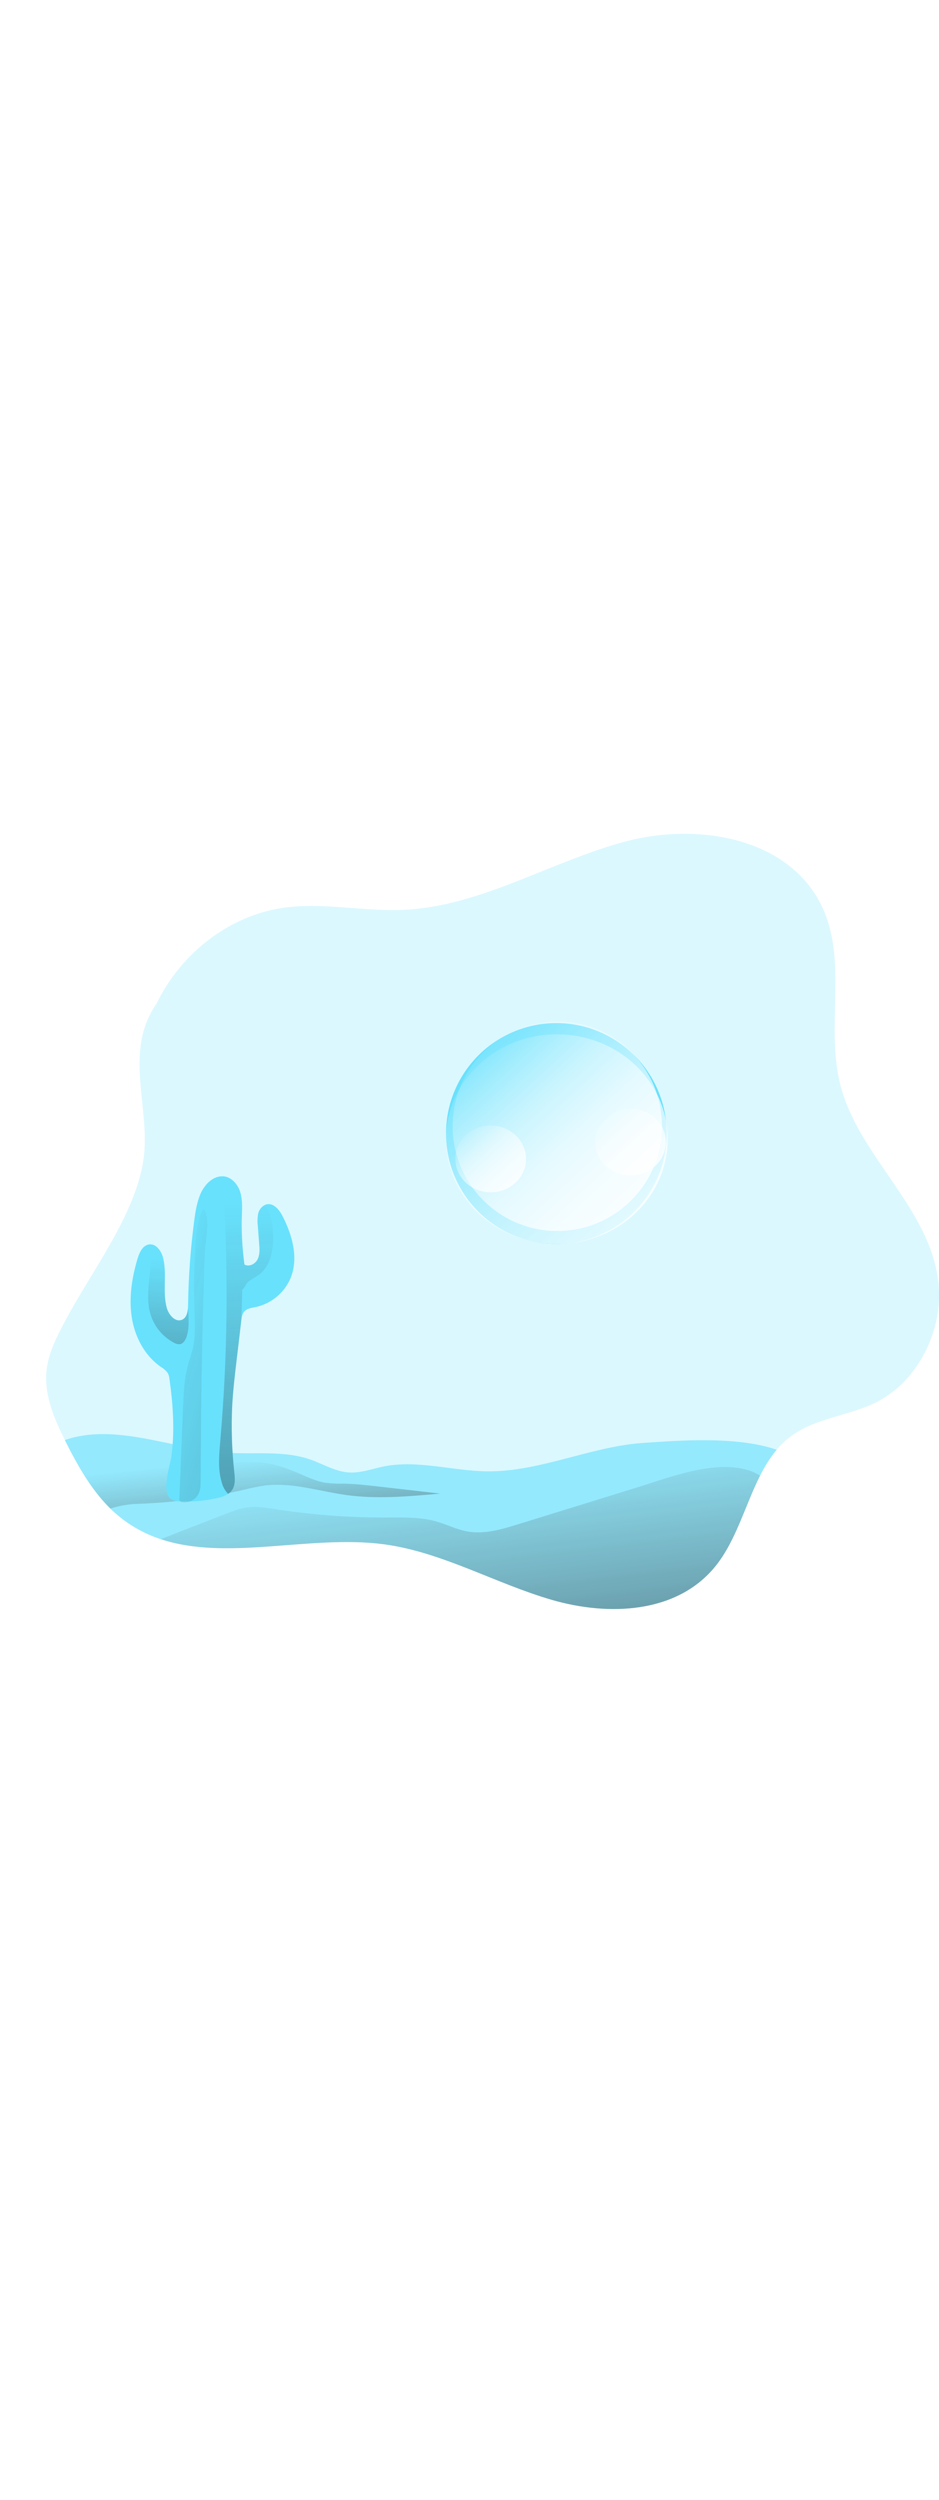 <svg id="_0253_sun" xmlns="http://www.w3.org/2000/svg" xmlns:xlink="http://www.w3.org/1999/xlink" viewBox="0 0 500 500" data-imageid="sun-99" imageName="Sun" class="illustrations_image" style="width: 188px;"><defs><style>.cls-1_sun-99{fill:none;}.cls-1_sun-99,.cls-2_sun-99,.cls-3_sun-99,.cls-4_sun-99,.cls-5_sun-99,.cls-6_sun-99,.cls-7_sun-99,.cls-8_sun-99,.cls-9_sun-99,.cls-10_sun-99,.cls-11_sun-99,.cls-12_sun-99,.cls-13_sun-99,.cls-14_sun-99{stroke-width:0px;}.cls-2_sun-99{fill:url(#linear-gradient);}.cls-3_sun-99{opacity:.61;}.cls-3_sun-99,.cls-13_sun-99{isolation:isolate;}.cls-3_sun-99,.cls-13_sun-99,.cls-14_sun-99{fill:#68e1fd;}.cls-4_sun-99{fill:url(#linear-gradient-10-sun-99);}.cls-5_sun-99{fill:url(#linear-gradient-4-sun-99);}.cls-6_sun-99{fill:url(#linear-gradient-2-sun-99);}.cls-7_sun-99{fill:url(#linear-gradient-3-sun-99);}.cls-8_sun-99{fill:url(#linear-gradient-8-sun-99);}.cls-9_sun-99{fill:url(#linear-gradient-9-sun-99);}.cls-10_sun-99{fill:url(#linear-gradient-7-sun-99);}.cls-11_sun-99{fill:url(#linear-gradient-5-sun-99);}.cls-12_sun-99{fill:url(#linear-gradient-6-sun-99);}.cls-13_sun-99{opacity:.24;}</style><linearGradient id="linear-gradient-sun-99" x1="771.01" y1="2877.84" x2="776.66" y2="2607.82" gradientTransform="translate(-479.81 2939.2) scale(1 -1)" gradientUnits="userSpaceOnUse"><stop offset="0" stop-color="#fff" stop-opacity="0"/><stop offset=".13" stop-color="#fff" stop-opacity=".23"/><stop offset=".23" stop-color="#fff" stop-opacity=".41"/><stop offset=".35" stop-color="#fff" stop-opacity=".59"/><stop offset=".48" stop-color="#fff" stop-opacity=".74"/><stop offset=".6" stop-color="#fff" stop-opacity=".85"/><stop offset=".72" stop-color="#fff" stop-opacity=".93"/><stop offset=".84" stop-color="#fff" stop-opacity=".98"/><stop offset=".95" stop-color="#fff"/></linearGradient><linearGradient id="linear-gradient-2-sun-99" x1="719.62" y1="2809.65" x2="875.23" y2="2640.63" gradientTransform="translate(-471 2941.54) scale(1 -1)" xlink:href="#linear-gradient-sun-99"/><linearGradient id="linear-gradient-3-sun-99" x1="718.02" y1="2804.22" x2="877.95" y2="2630.49" gradientTransform="translate(-471 2941.54) scale(1 -1)" xlink:href="#linear-gradient-sun-99"/><linearGradient id="linear-gradient-4-sun-99" x1="716.52" y1="2757.08" x2="767.46" y2="2701.75" gradientTransform="translate(-471 2941.54) scale(1 -1)" xlink:href="#linear-gradient-sun-99"/><linearGradient id="linear-gradient-5-sun-99" x1="790.98" y1="2766.04" x2="841.91" y2="2710.7" gradientTransform="translate(-471 2941.54) scale(1 -1)" xlink:href="#linear-gradient-sun-99"/><linearGradient id="linear-gradient-6-sun-99" x1="721.87" y1="2578.24" x2="751.62" y2="2327.95" gradientTransform="translate(-479.81 2939.2) scale(1 -1)" gradientUnits="userSpaceOnUse"><stop offset="0" stop-color="#231f20" stop-opacity="0"/><stop offset="1" stop-color="#231f20"/></linearGradient><linearGradient id="linear-gradient-7-sun-99" x1="615.07" y1="2578.6" x2="626.23" y2="2468.75" xlink:href="#linear-gradient-6-sun-99"/><linearGradient id="linear-gradient-8-sun-99" x1="570.39" y1="2684.17" x2="558.49" y2="2494.73" xlink:href="#linear-gradient-6-sun-99"/><linearGradient id="linear-gradient-9-sun-99" x1="608.71" y1="2714.29" x2="621.46" y2="2252.6" xlink:href="#linear-gradient-6-sun-99"/><linearGradient id="linear-gradient-10-sun-99" x1="556.76" y1="2640.24" x2="940.44" y2="2532.77" xlink:href="#linear-gradient-6-sun-99"/></defs><g id="background_sun-99"><path class="cls-13_sun-99 targetColor" d="M467.06,330.76c-15.13,7.72-33.25,8.37-46.76,19-2.46,1.94-4.71,4.11-6.73,6.5-14.36,17.05-18.06,43.8-32.42,61.72-20.44,25.5-57.08,26.88-87.28,18.12-30.2-8.76-58.51-25.47-89.5-29.58-48.03-6.33-103.31,16.59-141.56-15.32-12.38-10.35-20.81-25.13-28.19-39.98,0,0,0-.05-.05-.09-5.69-11.35-11.06-23.83-9.82-36.68.93-9.53,5.43-18.15,9.82-26.49,13.48-25.61,37.71-56.76,41.87-86.32,3.85-27.23-10.94-57.05,6.9-82.64,13.1-27.07,38.79-46.68,66.89-50.92,21.4-3.22,43.11,1.98,64.71,1,41.04-1.87,78.15-25.67,117.98-36.33,39.83-10.65,91.18-1.69,106.76,39.23,10.48,27.71.53,59.88,7.46,88.86,9.41,39.3,48.15,66.19,52.53,106.54,2.77,25.54-10.97,52.28-32.59,63.37Z" style="fill: rgb(104, 225, 253);"/></g><g id="sun_sun-99"><path class="cls-2_sun-99" d="M202.45,153.68c11.75,8.91,15.21,25.67,11.54,39.84-3.68,14.17-13.26,26.13-23.74,36.45,12.55-2.26,25.4,1.91,34.23,11.1,8.58,9.3,11.82,22.34,8.59,34.57,25.58-18.43,61.22-12.94,80.06,12.34,10.2-14.85,21.72-30.62,39.07-35.8,14.91-4.46,30.88-.08,45.8,4.3-12.88-4.85-20.3-19.42-19.27-33s9.2-25.87,19.62-34.77c-8.73,1.4-16.23-6.44-20.09-14.31-7.02-14.36-8.18-30.88-3.24-46.07-23.69,6.65-51.41-7.55-59.5-30.53-7.16,8.37-17.43,13.46-28.43,14.09-4.9.25-9.81-.41-14.47-1.93-3.65-1.19-10.03-6.99-13.27-7.2-4.8-.3-8.73,15.47-12.15,20.68-10.1,15.37-26.44,26.9-44.76,30.25Z"/><circle class="cls-14_sun-99 targetColor" cx="296.26" cy="188.07" r="58.75" style="fill: rgb(104, 225, 253);"/><circle class="cls-6_sun-99" cx="296.75" cy="184.16" r="55.74"/><ellipse class="cls-7_sun-99" cx="296.49" cy="191.05" rx="59.04" ry="55.77"/><ellipse class="cls-5_sun-99" cx="261.28" cy="201.57" rx="18.81" ry="17.76"/><ellipse class="cls-11_sun-99" cx="335.73" cy="192.61" rx="18.81" ry="17.76"/></g><g id="ground_sun-99"><path class="cls-3_sun-99 targetColor" d="M413.56,356.26c-3.48,4.24-6.45,8.87-8.85,13.8-7.91,15.67-12.69,34.32-23.58,47.93-20.44,25.5-57.08,26.88-87.28,18.12-30.2-8.76-58.51-25.47-89.5-29.58-39.16-5.17-83.12,9.13-118.77-2.71-8.33-2.72-16.06-7-22.78-12.61-1.41-1.19-2.77-2.4-4.07-3.68-8.58-8.43-15.13-19-20.91-29.97-1.1-2.11-2.2-4.24-3.25-6.36,0,0,0-.05-.05-.09,27.07-9.38,57.08,4.81,86.11,6.73,14.95.99,30.45-1.3,44.61,3.62,6.82,2.38,13.24,6.39,20.42,6.87,6.36.45,12.5-1.95,18.74-3.2,18.09-3.59,36.68,2.43,55.13,2.62,28.3.23,55.1-13.32,83.35-15.15,17.02-1.1,48.88-3.87,70.67,3.65Z" style="fill: rgb(104, 225, 253);"/><path class="cls-12_sun-99" d="M404.71,370.06c-7.91,15.67-12.69,34.32-23.58,47.93-20.44,25.5-57.08,26.88-87.28,18.12-30.2-8.76-58.51-25.47-89.5-29.58-39.16-5.17-83.12,9.13-118.77-2.71,11.56-4.5,23.12-8.99,34.66-13.46,3.96-1.53,7.97-3.08,12.23-3.54,4.52-.51,9.1.28,13.6.99,19.6,3.03,39.4,4.53,59.23,4.5,9.22,0,18.57-.37,27.42,2.2,5.29,1.53,10.3,4.1,15.72,5.15,9.27,1.75,18.71-1.05,27.71-3.85l62.62-19.36c17.47-5.41,41.36-14.9,59.73-9.3,2.19.69,4.28,1.67,6.21,2.91Z"/><path class="cls-10_sun-99" d="M234.32,379.58c-16.68,1.5-33.53,3.03-50.13.73-14.42-2.01-28.82-6.86-43.25-5.03-3.78.56-7.52,1.33-11.22,2.29-18.25,4.23-36.86,6.72-55.58,7.44-5.22.08-10.4.93-15.38,2.52-8.59-8.43-15.15-19-20.92-29.97,17.31-.93,34.63-.87,51.52,2.62,5.37,1.14,10.72,2.62,16.17,3.17,12.13,1.3,24.51-1.75,36.56.09,6.19.99,12.07,3.22,17.81,5.71,4.37,1.86,8.73,3.93,13.48,4.69,3.28.37,6.59.53,9.89.45,6.03.11,11.99.79,17.95,1.49,11,1.24,22.03,2.51,33.09,3.8Z"/></g><g id="plant_sun-99"><path class="cls-14_sun-99 targetColor" d="M155.19,263.79c-3.08,8.38-10.22,14.62-18.94,16.54-1.75.37-3.62.59-5.09,1.52-.4.24-.76.53-1.07.87-1.14,1.3-1.39,3.14-1.62,4.89-.79,6.88-1.6,13.75-2.43,20.61-.96,8.11-1.92,16.23-2.38,24.37-.58,11.84-.21,23.7,1.1,35.48.37,3.27.68,6.86-1.19,9.61-.55.8-1.26,1.49-2.09,2.01-1.78,1.1-3.74,1.87-5.8,2.26-5.68,1.31-11.5,1.91-17.33,1.81-1.36,0-2.74-.05-4.1-.17-10.17-.76-3.76-18.01-2.97-23.95,1.81-13.2.87-27.31-.96-40.46-.09-.65-.17-1.3-.31-1.95-.18-.69-.45-1.35-.82-1.96-.95-1.23-2.14-2.27-3.49-3.05-8.68-5.96-13.97-16.09-15.55-26.5-1.58-10.41.09-21.09,3.11-31.15.97-3.2,2.62-6.81,5.8-7.47.09-.03.19-.05.29-.05,3.84-.57,6.67,3.62,7.57,7.41,2.06,8.62-.48,17.89,1.92,26.43,1.07,3.76,4.72,7.86,8.26,6.11,2.23-1.07,2.82-3.78,3-6.38v-.06c0-.45.05-.87.05-1.3.21-15,1.3-29.98,3.27-44.85.68-5.14,1.5-10.4,3.73-15.1,2.18-4.49,6.44-8.68,11.35-8.48.24-.03.49-.03.73,0,4.27.54,7.49,4.37,8.73,8.49,1.24,4.12.96,8.51.82,12.8-.17,5.66-.02,11.33.45,16.97l.34,3.55c.17,1.7.37,3.37.59,5.07,2.38,1.47,5.71-.2,6.99-2.69,1.27-2.49,1.11-5.48.87-8.25-.26-3.22-.48-6.44-.74-9.67-.3-2.25-.2-4.54.29-6.76.47-1.76,1.63-3.26,3.22-4.16.4-.23.83-.39,1.27-.48,3.78-.76,6.79,3.08,8.53,6.53,4.94,9.76,8.22,21.24,4.58,31.53Z" style="fill: rgb(104, 225, 253);"/><path class="cls-8_sun-99" d="M99.38,296.05c-.59,1.86-1.81,3.84-3.73,4.07-1.08.03-2.14-.26-3.06-.82-6.08-3.21-10.6-8.75-12.52-15.35-2.88-9.96.51-20.19,0-30.28-.09-1.84-.87-4.3-1.02-6.51.09-.03.19-.05.29-.05,3.84-.57,6.67,3.62,7.57,7.41,2.06,8.62-.48,17.89,1.92,26.43,1.07,3.76,4.72,7.86,8.26,6.11,2.23-1.07,2.82-3.78,3-6.38.11,1.15.19,2.34.25,3.49.2,4.02.29,8.09-.96,11.88Z"/><path class="cls-1_sun-99" d="M129.58,252.67c-.74-6.81-1-13.67-.79-20.52.14-4.3.45-8.73-.82-12.8-1.27-4.07-4.46-7.95-8.73-8.49-.24-.03-.49-.03-.73,0,.02-.14.08-.28.17-.39,1.81-2.8,6.51-1.07,8.25.93,2.07,2.4,2.62,5.76,2.92,8.96.99,10.72.14,21.54-.25,32.31Z"/><path class="cls-9_sun-99" d="M145.43,242.55c.05,7.41-1.3,15.64-7.1,20.24-2.01,1.59-4.41,2.62-6.33,4.27-1.19,1.05-1.9,3.56-3,3.99-.2,8.09-.43,15.66-.54,16.59-.79,6.88-1.6,13.75-2.43,20.61-.96,8.11-1.92,16.23-2.38,24.37-.58,11.84-.21,23.7,1.1,35.48.37,3.27.68,6.86-1.19,9.61-.55.8-1.26,1.49-2.09,2.01-1.65-1.7-2.82-3.81-3.4-6.11-2.12-6.99-1.41-14.53-.79-21.83,1.01-11.74,1.8-23.49,2.38-35.25.96-20.61,1.23-41.22.81-61.83-.22-10.32-.6-20.62-1.15-30.91-.17-2.68-1.98-10.29-.87-13,.24-.03.49-.03.73,0,4.27.54,7.49,4.37,8.73,8.49,1.24,4.12.96,8.51.82,12.8-.17,5.66-.02,11.33.45,16.97l.34,3.55c.17,1.7.37,3.37.59,5.07,2.38,1.47,5.71-.2,6.99-2.69s1.11-5.48.87-8.25c-.26-3.22-.48-6.44-.74-9.67-.3-2.25-.2-4.54.29-6.76.47-1.76,1.63-3.26,3.22-4.16.09.09.17.2.25.29,3.64,4.42,4.38,10.47,4.41,16.12Z"/><path class="cls-4_sun-99" d="M106.82,372.41c0,2.5,0,5.1-1.14,7.34-1.7,3.22-5.28,4.99-8.86,4.37-.39-.05-.76-.22-1.04-.51-.24-.39-.34-.85-.27-1.31.66-16.25,1.32-32.5,1.97-48.74.29-7.27.59-14.59,2.42-21.63.95-3.67,2.31-7.23,3.05-10.95.96-4.83.87-9.8.72-14.72-.26-9.87-.54-19.75-.07-29.62.43-8.89.57-20.49,4.51-28.57,4.26,3.14,1.04,18.92.87,23.87-.32,9.75-.61,19.49-.87,29.25-.49,19.32-.85,38.65-1.07,57.99-.09,11.1-.16,22.18-.21,33.24Z"/></g></svg>
